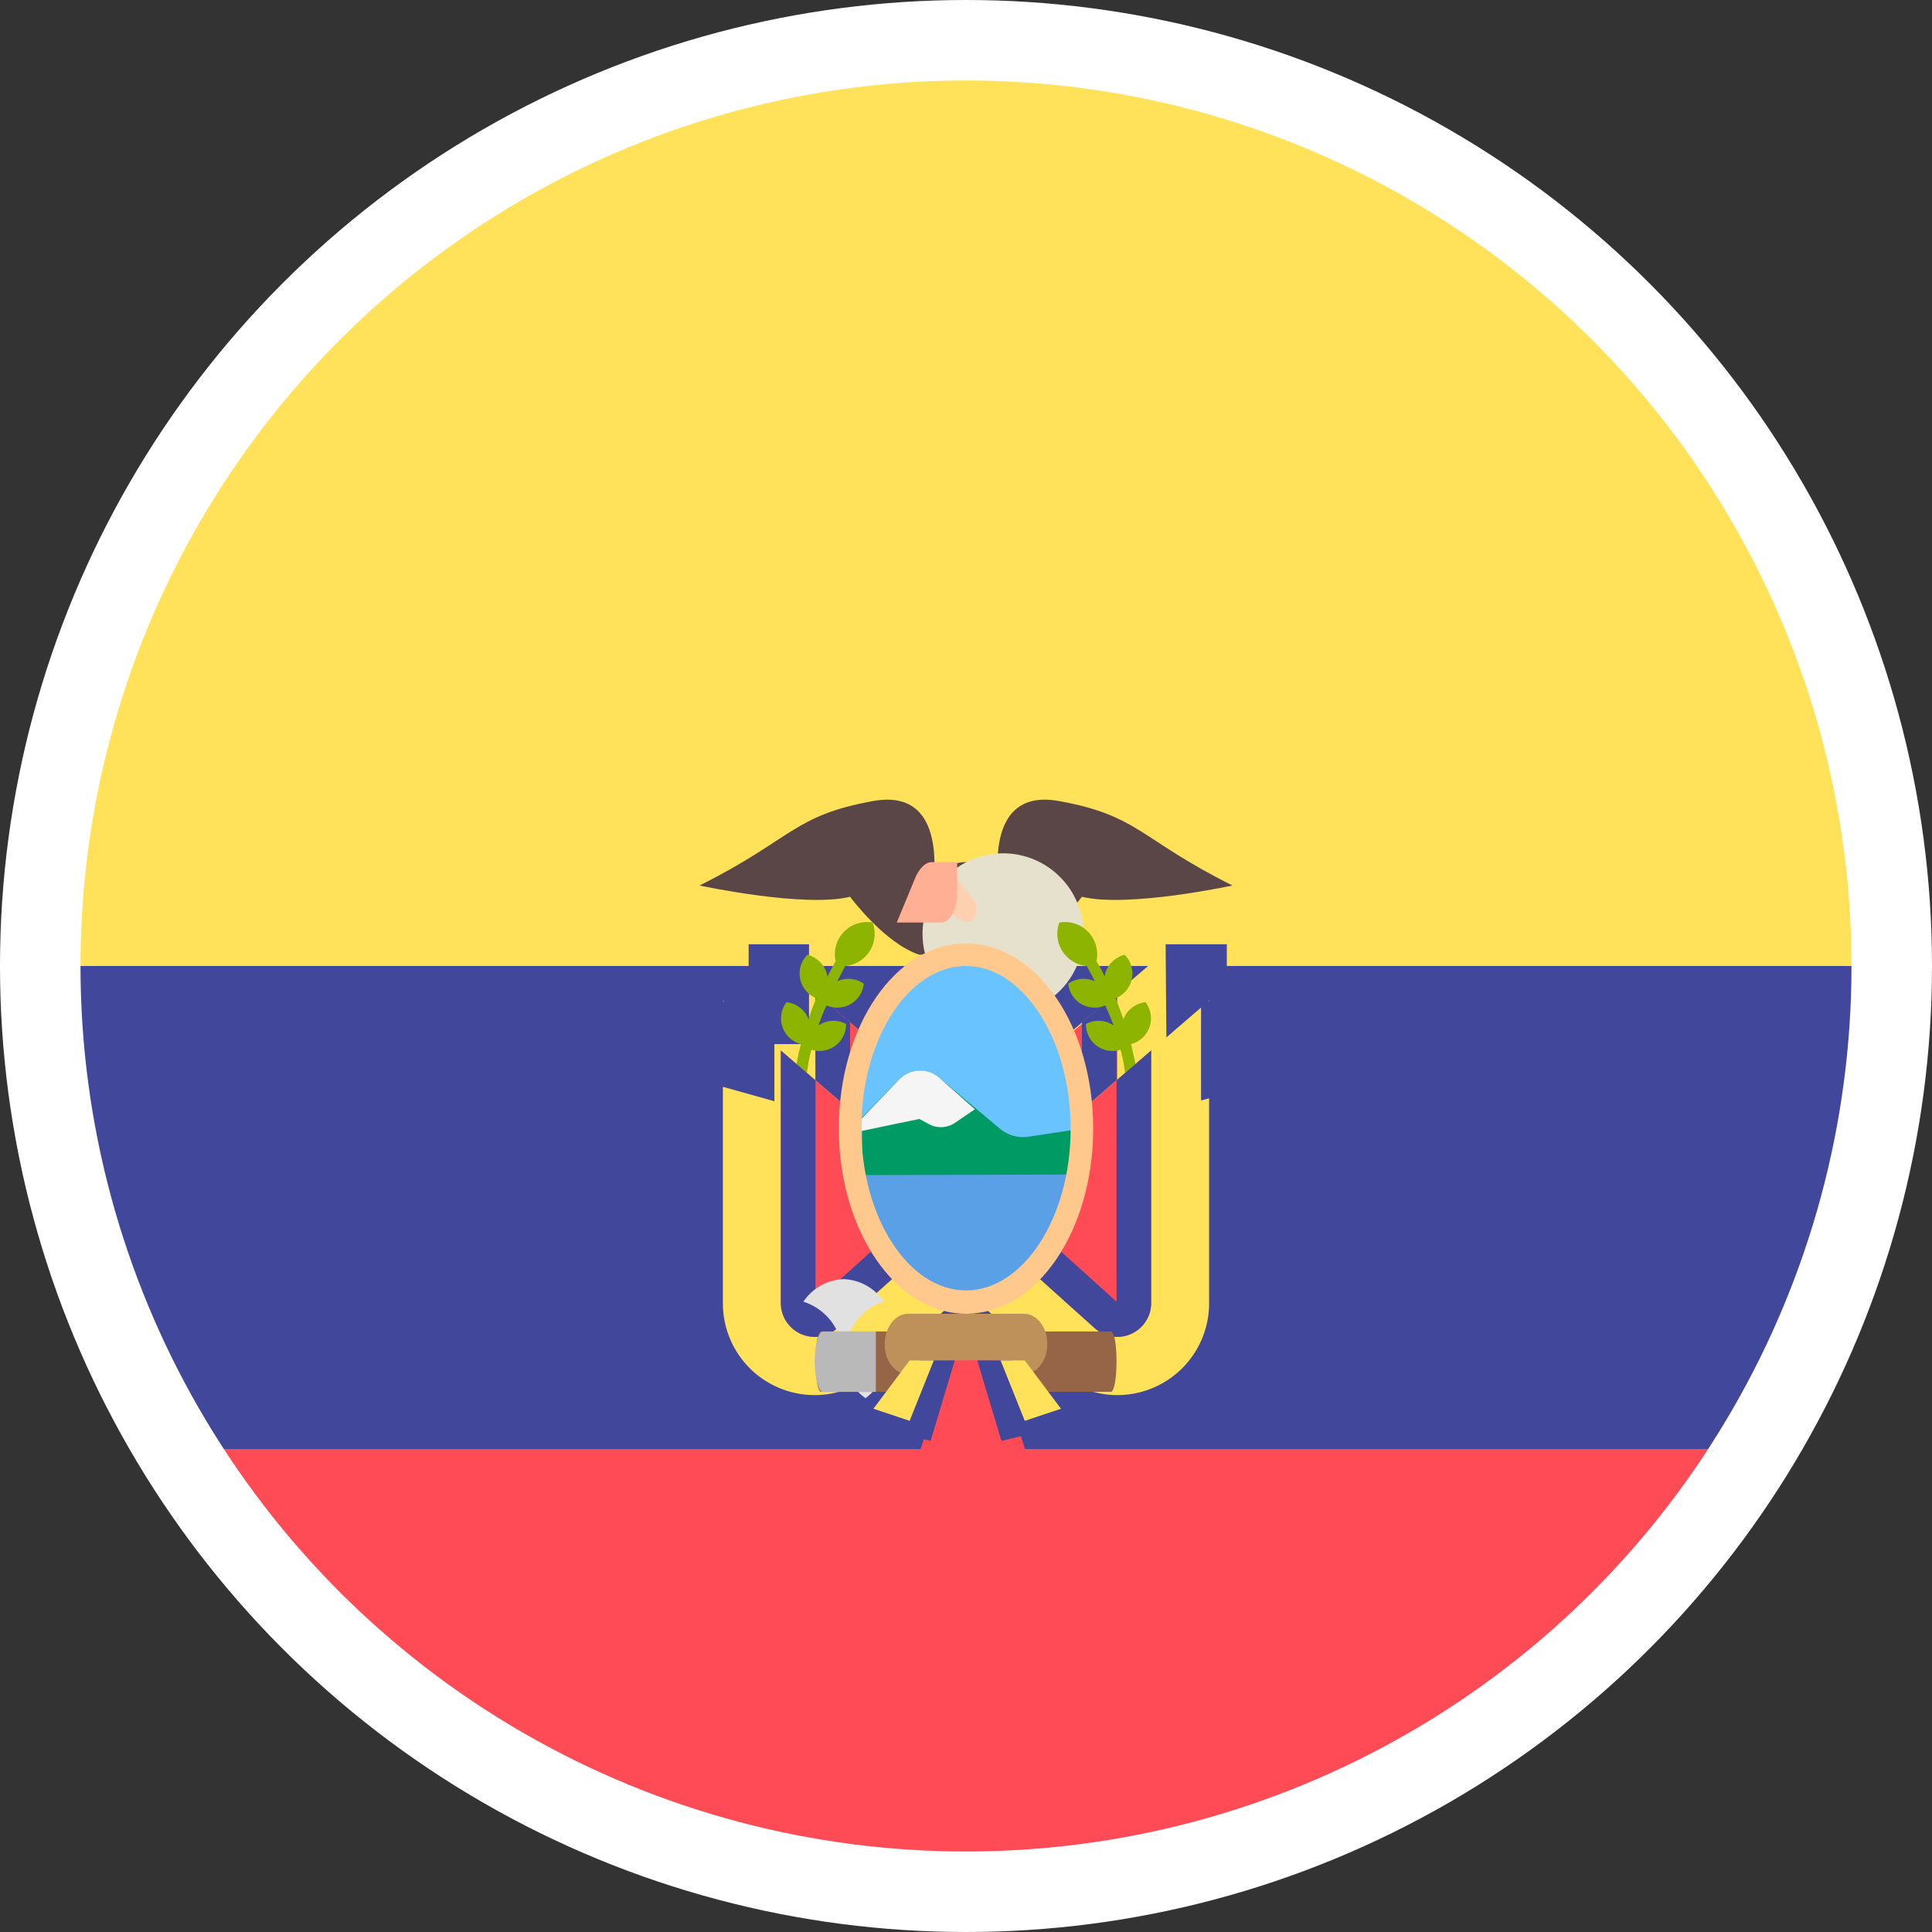<svg xmlns="http://www.w3.org/2000/svg" width="24" height="24"><rect width="100%" height="100%" fill="#333333" stroke="none"/><g fill="none" fill-rule="evenodd"><path fill="#FF4B55" fill-rule="nonzero" d="M1.8 18h20.5a11.89 11.89 0 0 1-9.7 5.69h-1.1a11.89 11.89 0 0 1-9.7-5.7Z"/><path fill="#FFE15A" fill-rule="nonzero" d="M11.44.21h1.12C18.87.51 23.9 5.67 23.9 12H.1C.1 5.67 5.13.5 11.44.21Z"/><path fill="#41479B" fill-rule="nonzero" d="M23.8 12a12.1 12.1 0 0 1-1.57 6H1.77A12.1 12.1 0 0 1 .2 12h23.6Z"/><path fill="#FFE15A" fill-rule="nonzero" d="m11.57 14.3 3.02-2.58v3.75a1.14 1.14 0 0 1-1.9.85l-1.12-1V14.3Z"/><path fill="#FF4B55" fill-rule="nonzero" d="M13.16 15.78 12.3 15v-1.3l1.58-1.36v3.14a.42.42 0 0 1-.7.31Z"/><path fill="#41479B" fill-rule="nonzero" d="M12.72 13.32v1.48l.72.65V12.7l.43-.37v3.14a.42.42 0 0 1-.7.31l-.88-.79v-1.3l.43-.37Z"/><path fill="#FFE15A" fill-rule="nonzero" d="m12.43 14.3-3.02-2.58v3.75a1.14 1.14 0 0 0 1.9.85l1.12-1V14.3Z"/><path fill="#FF4B55" fill-rule="nonzero" d="m10.84 15.78.87-.79v-1.3l-1.58-1.36v3.14a.42.42 0 0 0 .7.31Z"/><path fill="#41479B" fill-rule="nonzero" d="M11.28 13.32v1.48l-.72.65V12.7l-.43-.37v3.14a.42.42 0 0 0 .7.31l.88-.79v-1.3l-.43-.37Zm3.2-1.59h.76v1.24h-.75zm-5.18 0h.75v1.24H9.3z"/><g fill="#5A4646" fill-rule="nonzero"><path d="M11.57 11.14s.29-1.37-.72-1.19c-1 .18-1 .47-2.16 1.05 0 0 1.3.28 1.87.14 0 0 .43.58.86.72h.44l-.3-.72Zm.86 0s-.29-1.37.72-1.19c1 .18 1 .47 2.16 1.05 0 0-1.3.28-1.87.14 0 0-.43.58-.86.72h-.44l.3-.72Z"/><path d="M12.43 11.86h-.86v-.72c0-.24.19-.43.42-.43H12c.24 0 .43.19.43.43v.72Z"/></g><circle cx="12.46" cy="11.6" r="1" fill="#E6E1CD" fill-rule="nonzero"/><path fill="#FFD0AF" fill-rule="nonzero" d="m11.38 11.04.57.4c.05.03.1.02.15-.03a.2.2 0 0 0 0-.22l-.37-.48h-.09c-.14 0-.26.15-.26.33Z"/><path fill="#FFAF94" fill-rule="nonzero" d="M11.7 11.46h-.56l.24-.58c.05-.1.12-.17.19-.17h.32v.38c0 .2-.09.37-.19.37Z"/><path fill="#8CB400" fill-rule="nonzero" d="M13.23 11.86a.4.4 0 0 1-.07-.4.4.4 0 0 1 .46.48c.03.05.07.11.1.19l.01-.04a.34.34 0 0 1 .24-.23.33.33 0 0 1-.11.54l.1.27v-.02a.33.33 0 0 1 .27-.2.33.33 0 0 1-.18.52c.05.2.09.4.09.62h-.15c0-.19-.02-.37-.07-.55a.33.33 0 0 1-.43-.32.33.33 0 0 1 .33.01h.01a3.9 3.9 0 0 0-.1-.24.33.33 0 0 1-.46-.27.33.33 0 0 1 .33-.03 4.25 4.25 0 0 0-.1-.19.4.4 0 0 1-.27-.14Zm-2.46 0a.4.4 0 0 0 .07-.4.4.4 0 0 0-.46.48 4.23 4.23 0 0 0-.1.19l-.01-.04a.34.34 0 0 0-.24-.23.33.33 0 0 0 .11.54 4.03 4.03 0 0 0-.1.27v-.02a.33.33 0 0 0-.27-.2.33.33 0 0 0 .18.52 2.53 2.53 0 0 0-.09.62h.15c0-.19.02-.37.07-.55a.33.33 0 0 0 .43-.32.33.33 0 0 0-.33.01h-.01c.03-.08.06-.17.1-.24a.33.33 0 0 0 .46-.27.33.33 0 0 0-.33-.03l.1-.19a.4.4 0 0 0 .27-.14Z"/><path fill="#FFE15A" fill-rule="nonzero" d="m12 15.03-3.02-2.6v3.76a1.14 1.14 0 0 0 1.9.85l1.12-1v-1.01Z"/><path fill="#FF4B55" fill-rule="nonzero" d="m10.4 16.5.88-.79v-1.3L9.7 13.05v3.14a.42.42 0 0 0 .7.31Z"/><path fill="#41479B" fill-rule="nonzero" d="M10.85 14.04v1.48l-.72.65v-2.75l-.43-.37v3.14a.42.42 0 0 0 .7.31l.88-.79v-1.3l-.43-.37Z"/><path fill="#FFE15A" fill-rule="nonzero" d="m12 15.03 3.02-2.6v3.76a1.14 1.14 0 0 1-1.9.85l-1.12-1v-1.01Z"/><path fill="#FF4B55" fill-rule="nonzero" d="m13.6 16.5-.88-.79v-1.3l1.58-1.36v3.14a.42.42 0 0 1-.7.31Z"/><path fill="#41479B" fill-rule="nonzero" d="M13.15 14.04v1.48l.72.65v-2.75l.43-.37v3.14a.42.42 0 0 1-.7.31l-.88-.79v-1.3l.43-.37Z"/><ellipse cx="12" cy="14.02" fill="#69C3FF" fill-rule="nonzero" rx="1.44" ry="2.16"/><path fill="#009B64" fill-rule="nonzero" d="M10.7 14.6h2.6l.14-.58-.66.1a.45.45 0 0 1-.36-.1l-.75-.63a.37.37 0 0 0-.5.02l-.46.47v.72Z"/><path fill="#F5F5F5" fill-rule="nonzero" d="m11.86 13.95.25-.17-.44-.39a.36.36 0 0 0-.24-.09.36.36 0 0 0-.26.11l-.47.49v.15l.72-.15.13.07c.1.05.22.04.31-.02Z"/><path fill="#5AA0E6" fill-rule="nonzero" d="m10.7 14.6.15.86.72.72H12l.58-.14.57-.58.14-.87z"/><path fill="#FFC88C" fill-rule="nonzero" d="M12 16.32c-.87 0-1.58-1.03-1.58-2.3 0-1.27.7-2.3 1.58-2.3s1.58 1.03 1.58 2.3-.7 2.3-1.58 2.3ZM12 12c-.71 0-1.3.9-1.3 2.02 0 1.11.59 2.01 1.3 2.01.71 0 1.3-.9 1.3-2.01C13.3 12.9 12.7 12 12 12Z"/><g fill="#E1E1E1" fill-rule="nonzero"><path d="M10.98 16.17a.63.63 0 0 0-.5-.28.63.63 0 0 0-.5.28.7.7 0 0 1 .45.44.85.85 0 0 1 .05.29c0-.36.22-.65.5-.73Z"/><path d="M11.12 16.63s-.04.5-.37.74l-.01-.01c-.33-.24-.37-.74-.37-.74h.75Z"/></g><path fill="#966446" fill-rule="nonzero" d="M13.8 17.29h-3.6c-.04 0-.07-.17-.07-.37v-.01c0-.2.03-.37.07-.37h3.6c.04 0 .07.16.07.37s-.03.38-.07.38Z"/><path fill="#BE915A" fill-rule="nonzero" d="M12.72 17.07h-1.44c-.16 0-.29-.16-.29-.37s.13-.38.29-.38h1.44c.16 0 .29.17.29.37v.01c0 .2-.13.37-.29.37Z"/><path fill="#B9B9B9" fill-rule="nonzero" d="M10.88 16.54h-.66c-.05 0-.1.17-.1.37s.05.38.1.38h.66v-.75Z"/><path fill="#FF4B55" fill-rule="nonzero" d="M12.17 16.9v1.31l-.75-.16.38-1.15z"/><path fill="#41479B" fill-rule="nonzero" d="m11.86 16.9-.3 1-.57-.14.43-.86z"/><path fill="#FFE15A" fill-rule="nonzero" d="m11.3 16.9-.45.6.45.15.3-.75z"/><path fill="#FF4B55" fill-rule="nonzero" d="M12 16.9v1.31l.75-.16-.38-1.15z"/><path fill="#41479B" fill-rule="nonzero" d="m12.14 16.9.3 1 .57-.14-.43-.86z"/><path fill="#FFE15A" fill-rule="nonzero" d="m12.73 16.9.45.6-.45.15-.3-.75z"/><path fill="#41479B" fill-rule="nonzero" d="m9.62 13.68-.75-.21v-1.03h.75zm6.05-.21-.75.2v-1.23h.75z"/><circle cx="12" cy="12" r="11.5" stroke="#FFF"/></g></svg>